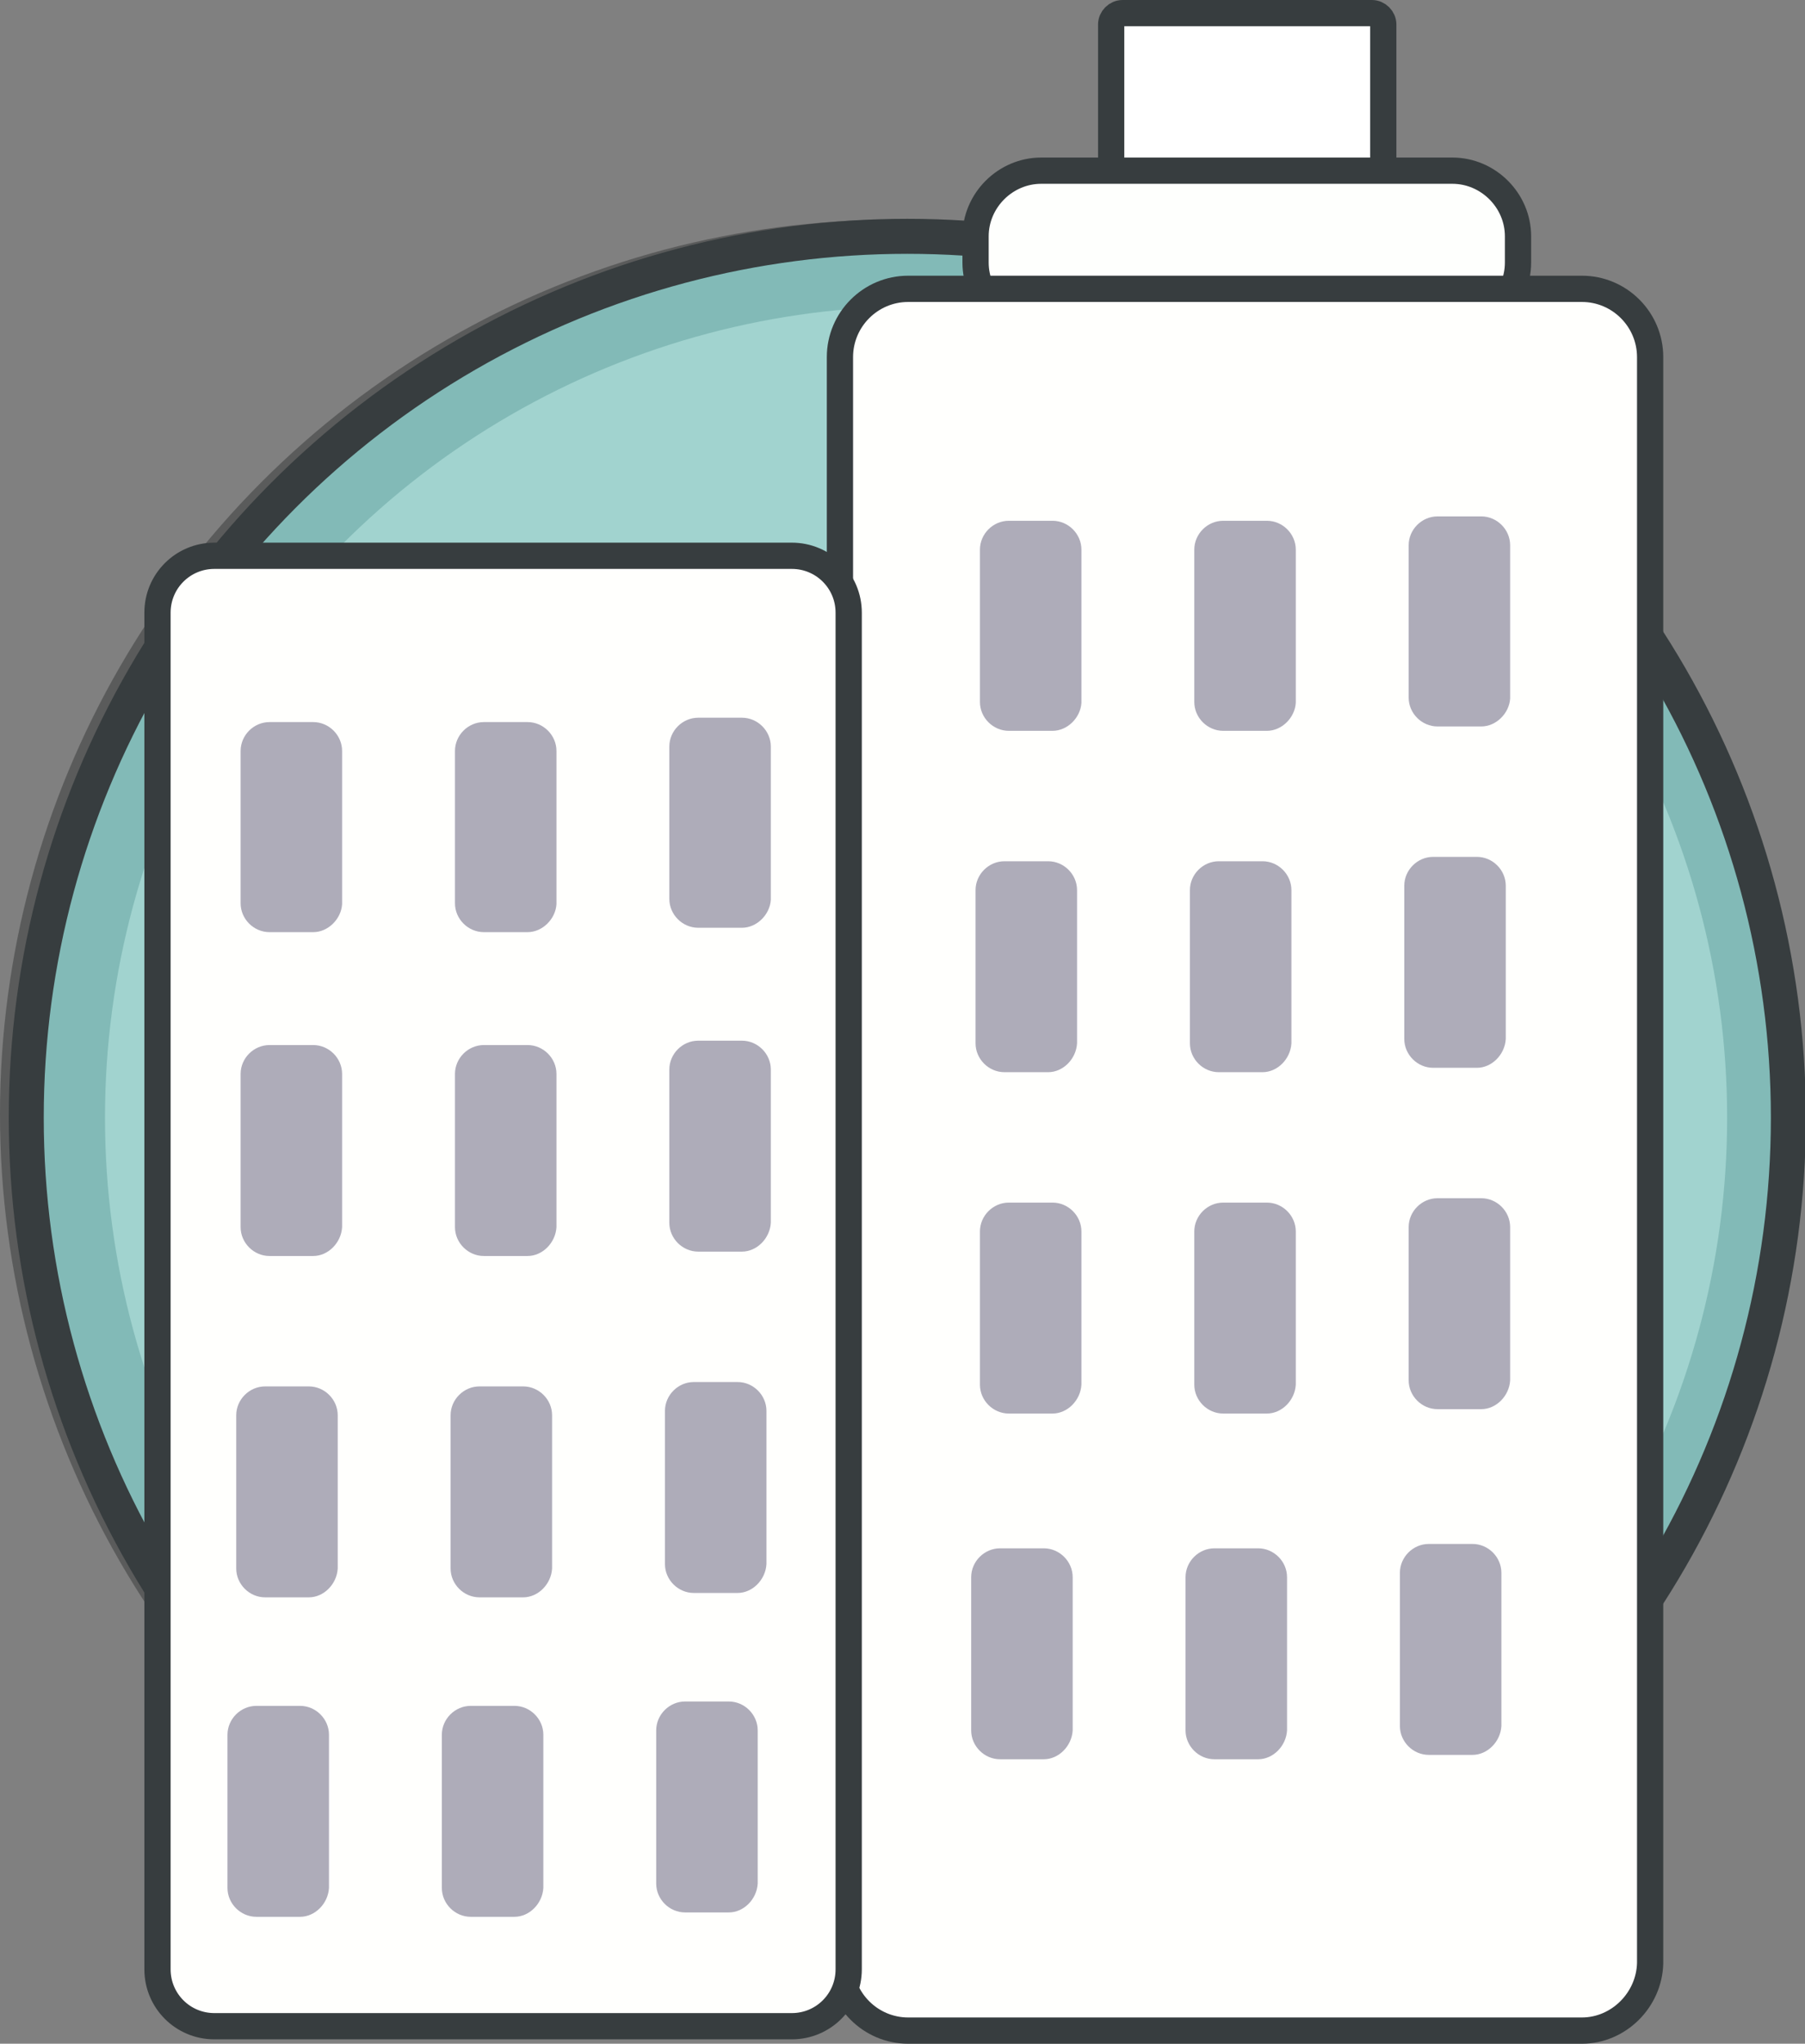<?xml version="1.0" encoding="utf-8"?>
<!-- Generator: Adobe Illustrator 19.0.0, SVG Export Plug-In . SVG Version: 6.00 Build 0)  -->
<svg version="1.1" id="Layer_1" xmlns="http://www.w3.org/2000/svg" xmlns:xlink="http://www.w3.org/1999/xlink" x="0px" y="0px"
	 viewBox="0 0 206.3 233.5" style="enable-background:new 0 0 206.3 233.5;" xml:space="preserve">
<rect x="0" y="0" width="206.3" height="233.5" fill="#808080" stroke="none"/>
<style type="text/css">
	.st0{fill:#FFFFFF;stroke:#373D3F;stroke-width:3;stroke-miterlimit:10;}
	.st1{fill:#EEEFF4;stroke:#5A5B5B;stroke-width:3;stroke-miterlimit:10;}
	.st2{fill:#82BAB7;stroke:#373D3F;stroke-width:4;stroke-miterlimit:10;}
	.st3{fill:#A1D3CF;}
	.st4{fill:#FEFFFD;stroke:#373D3F;stroke-width:3;stroke-miterlimit:10;}
	.st5{fill:#FFFFFD;stroke:#373D3F;stroke-width:3;stroke-miterlimit:10;}
	.st6{fill:#AEACB9;}
</style>
<path id="XMLID_130_" class="st0" d="M156.8,25.5h-28.5c-0.7,0-1.3-0.6-1.3-1.3V2.8c0-0.7,0.6-1.3,1.3-1.3h28.5
	c0.7,0,1.3,0.6,1.3,1.3v21.5C158,24.9,157.4,25.5,156.8,25.5z"/>
<g id="XMLID_117_">
	<circle id="XMLID_118_" class="st1" cx="102.2" cy="127.3" r="100.7"/>
</g>
<g id="XMLID_1_">
	<circle id="XMLID_46_" class="st2" cx="103.7" cy="127.7" r="100.7"/>
	<circle id="XMLID_47_" class="st3" cx="104.7" cy="127.7" r="92.7"/>
</g>
<path id="XMLID_147_" class="st4" d="M166,37.5h-47c-4.1,0-7.5-3.4-7.5-7.5v-3c0-4.1,3.4-7.5,7.5-7.5h47c4.1,0,7.5,3.4,7.5,7.5v3
	C173.5,34.1,170.1,37.5,166,37.5z"/>
<path id="XMLID_68_" class="st5" d="M180.8,232h-77c-4.3,0-7.8-3.5-7.8-7.8V40.8c0-4.3,3.5-7.8,7.8-7.8h77c4.3,0,7.8,3.5,7.8,7.8
	v183.5C188.5,228.5,185,232,180.8,232z"/>
<path id="XMLID_66_" class="st5" d="M90.5,231.5h-66c-3.6,0-6.5-2.9-6.5-6.5V70c0-3.6,2.9-6.5,6.5-6.5h66c3.6,0,6.5,2.9,6.5,6.5v155
	C97,228.6,94.1,231.5,90.5,231.5z"/>
<g id="XMLID_146_">
	<g id="XMLID_165_">
		<path id="XMLID_177_" class="st6" d="M168.3,200.5h-5c-1.8,0-3.3-1.5-3.3-3.3v-17.5c0-1.8,1.5-3.3,3.3-3.3h5
			c1.8,0,3.3,1.5,3.3,3.3v17.5C171.5,199,170,200.5,168.3,200.5z"/>
		<path id="XMLID_176_" class="st6" d="M143.8,201h-5c-1.8,0-3.3-1.5-3.3-3.3v-17.5c0-1.8,1.5-3.3,3.3-3.3h5c1.8,0,3.3,1.5,3.3,3.3
			v17.5C147,199.5,145.5,201,143.8,201z"/>
		<path id="XMLID_175_" class="st6" d="M119.3,201h-5c-1.8,0-3.3-1.5-3.3-3.3v-17.5c0-1.8,1.5-3.3,3.3-3.3h5c1.8,0,3.3,1.5,3.3,3.3
			v17.5C122.5,199.5,121,201,119.3,201z"/>
		<path id="XMLID_174_" class="st6" d="M169.3,161h-5c-1.8,0-3.3-1.5-3.3-3.3v-17.5c0-1.8,1.5-3.3,3.3-3.3h5c1.8,0,3.3,1.5,3.3,3.3
			v17.5C172.5,159.5,171,161,169.3,161z"/>
		<path id="XMLID_173_" class="st6" d="M144.8,161.5h-5c-1.8,0-3.3-1.5-3.3-3.3v-17.5c0-1.8,1.5-3.3,3.3-3.3h5
			c1.8,0,3.3,1.5,3.3,3.3v17.5C148,160,146.5,161.5,144.8,161.5z"/>
		<path id="XMLID_172_" class="st6" d="M120.3,161.5h-5c-1.8,0-3.3-1.5-3.3-3.3v-17.5c0-1.8,1.5-3.3,3.3-3.3h5
			c1.8,0,3.3,1.5,3.3,3.3v17.5C123.5,160,122,161.5,120.3,161.5z"/>
		<path id="XMLID_171_" class="st6" d="M168.8,122h-5c-1.8,0-3.3-1.5-3.3-3.3v-17.5c0-1.8,1.5-3.3,3.3-3.3h5c1.8,0,3.3,1.5,3.3,3.3
			v17.5C172,120.5,170.5,122,168.8,122z"/>
		<path id="XMLID_170_" class="st6" d="M144.3,122.5h-5c-1.8,0-3.3-1.5-3.3-3.3v-17.5c0-1.8,1.5-3.3,3.3-3.3h5
			c1.8,0,3.3,1.5,3.3,3.3v17.5C147.5,121,146,122.5,144.3,122.5z"/>
		<path id="XMLID_169_" class="st6" d="M119.8,122.5h-5c-1.8,0-3.3-1.5-3.3-3.3v-17.5c0-1.8,1.5-3.3,3.3-3.3h5
			c1.8,0,3.3,1.5,3.3,3.3v17.5C123,121,121.5,122.5,119.8,122.5z"/>
		<path id="XMLID_168_" class="st6" d="M169.3,83h-5c-1.8,0-3.3-1.5-3.3-3.3V62.3c0-1.8,1.5-3.3,3.3-3.3h5c1.8,0,3.3,1.5,3.3,3.3
			v17.5C172.5,81.5,171,83,169.3,83z"/>
		<path id="XMLID_167_" class="st6" d="M144.8,83.5h-5c-1.8,0-3.3-1.5-3.3-3.3V62.8c0-1.8,1.5-3.3,3.3-3.3h5c1.8,0,3.3,1.5,3.3,3.3
			v17.5C148,82,146.5,83.5,144.8,83.5z"/>
		<path id="XMLID_166_" class="st6" d="M120.3,83.5h-5c-1.8,0-3.3-1.5-3.3-3.3V62.8c0-1.8,1.5-3.3,3.3-3.3h5c1.8,0,3.3,1.5,3.3,3.3
			v17.5C123.5,82,122,83.5,120.3,83.5z"/>
	</g>
</g>
<g id="XMLID_145_">
	<g id="XMLID_131_">
		<path id="XMLID_164_" class="st6" d="M83.3,218.5h-5c-1.8,0-3.3-1.5-3.3-3.3v-17.5c0-1.8,1.5-3.3,3.3-3.3h5c1.8,0,3.3,1.5,3.3,3.3
			v17.5C86.5,217,85,218.5,83.3,218.5z"/>
		<path id="XMLID_163_" class="st6" d="M58.8,219h-5c-1.8,0-3.3-1.5-3.3-3.3v-17.5c0-1.8,1.5-3.3,3.3-3.3h5c1.8,0,3.3,1.5,3.3,3.3
			v17.5C62,217.5,60.5,219,58.8,219z"/>
		<path id="XMLID_162_" class="st6" d="M34.3,219h-5c-1.8,0-3.3-1.5-3.3-3.3v-17.5c0-1.8,1.5-3.3,3.3-3.3h5c1.8,0,3.3,1.5,3.3,3.3
			v17.5C37.5,217.5,36,219,34.3,219z"/>
		<path id="XMLID_161_" class="st6" d="M84.3,182h-5c-1.8,0-3.3-1.5-3.3-3.3v-17.5c0-1.8,1.5-3.3,3.3-3.3h5c1.8,0,3.3,1.5,3.3,3.3
			v17.5C87.5,180.5,86,182,84.3,182z"/>
		<path id="XMLID_160_" class="st6" d="M59.8,182.5h-5c-1.8,0-3.3-1.5-3.3-3.3v-17.5c0-1.8,1.5-3.3,3.3-3.3h5c1.8,0,3.3,1.5,3.3,3.3
			v17.5C63,181,61.5,182.5,59.8,182.5z"/>
		<path id="XMLID_159_" class="st6" d="M35.3,182.5h-5c-1.8,0-3.3-1.5-3.3-3.3v-17.5c0-1.8,1.5-3.3,3.3-3.3h5c1.8,0,3.3,1.5,3.3,3.3
			v17.5C38.5,181,37,182.5,35.3,182.5z"/>
		<path id="XMLID_158_" class="st6" d="M84.8,143h-5c-1.8,0-3.3-1.5-3.3-3.3v-17.5c0-1.8,1.5-3.3,3.3-3.3h5c1.8,0,3.3,1.5,3.3,3.3
			v17.5C88,141.5,86.5,143,84.8,143z"/>
		<path id="XMLID_157_" class="st6" d="M60.3,143.5h-5c-1.8,0-3.3-1.5-3.3-3.3v-17.5c0-1.8,1.5-3.3,3.3-3.3h5c1.8,0,3.3,1.5,3.3,3.3
			v17.5C63.5,142,62,143.5,60.3,143.5z"/>
		<path id="XMLID_156_" class="st6" d="M35.8,143.5h-5c-1.8,0-3.3-1.5-3.3-3.3v-17.5c0-1.8,1.5-3.3,3.3-3.3h5c1.8,0,3.3,1.5,3.3,3.3
			v17.5C39,142,37.5,143.5,35.8,143.5z"/>
		<path id="XMLID_155_" class="st6" d="M84.8,106h-5c-1.8,0-3.3-1.5-3.3-3.3V85.3c0-1.8,1.5-3.3,3.3-3.3h5c1.8,0,3.3,1.5,3.3,3.3
			v17.5C88,104.5,86.5,106,84.8,106z"/>
		<path id="XMLID_154_" class="st6" d="M60.3,106.5h-5c-1.8,0-3.3-1.5-3.3-3.3V85.8c0-1.8,1.5-3.3,3.3-3.3h5c1.8,0,3.3,1.5,3.3,3.3
			v17.5C63.5,105,62,106.5,60.3,106.5z"/>
		<path id="XMLID_132_" class="st6" d="M35.8,106.5h-5c-1.8,0-3.3-1.5-3.3-3.3V85.8c0-1.8,1.5-3.3,3.3-3.3h5c1.8,0,3.3,1.5,3.3,3.3
			v17.5C39,105,37.5,106.5,35.8,106.5z"/>
	</g>
</g>
</svg>
